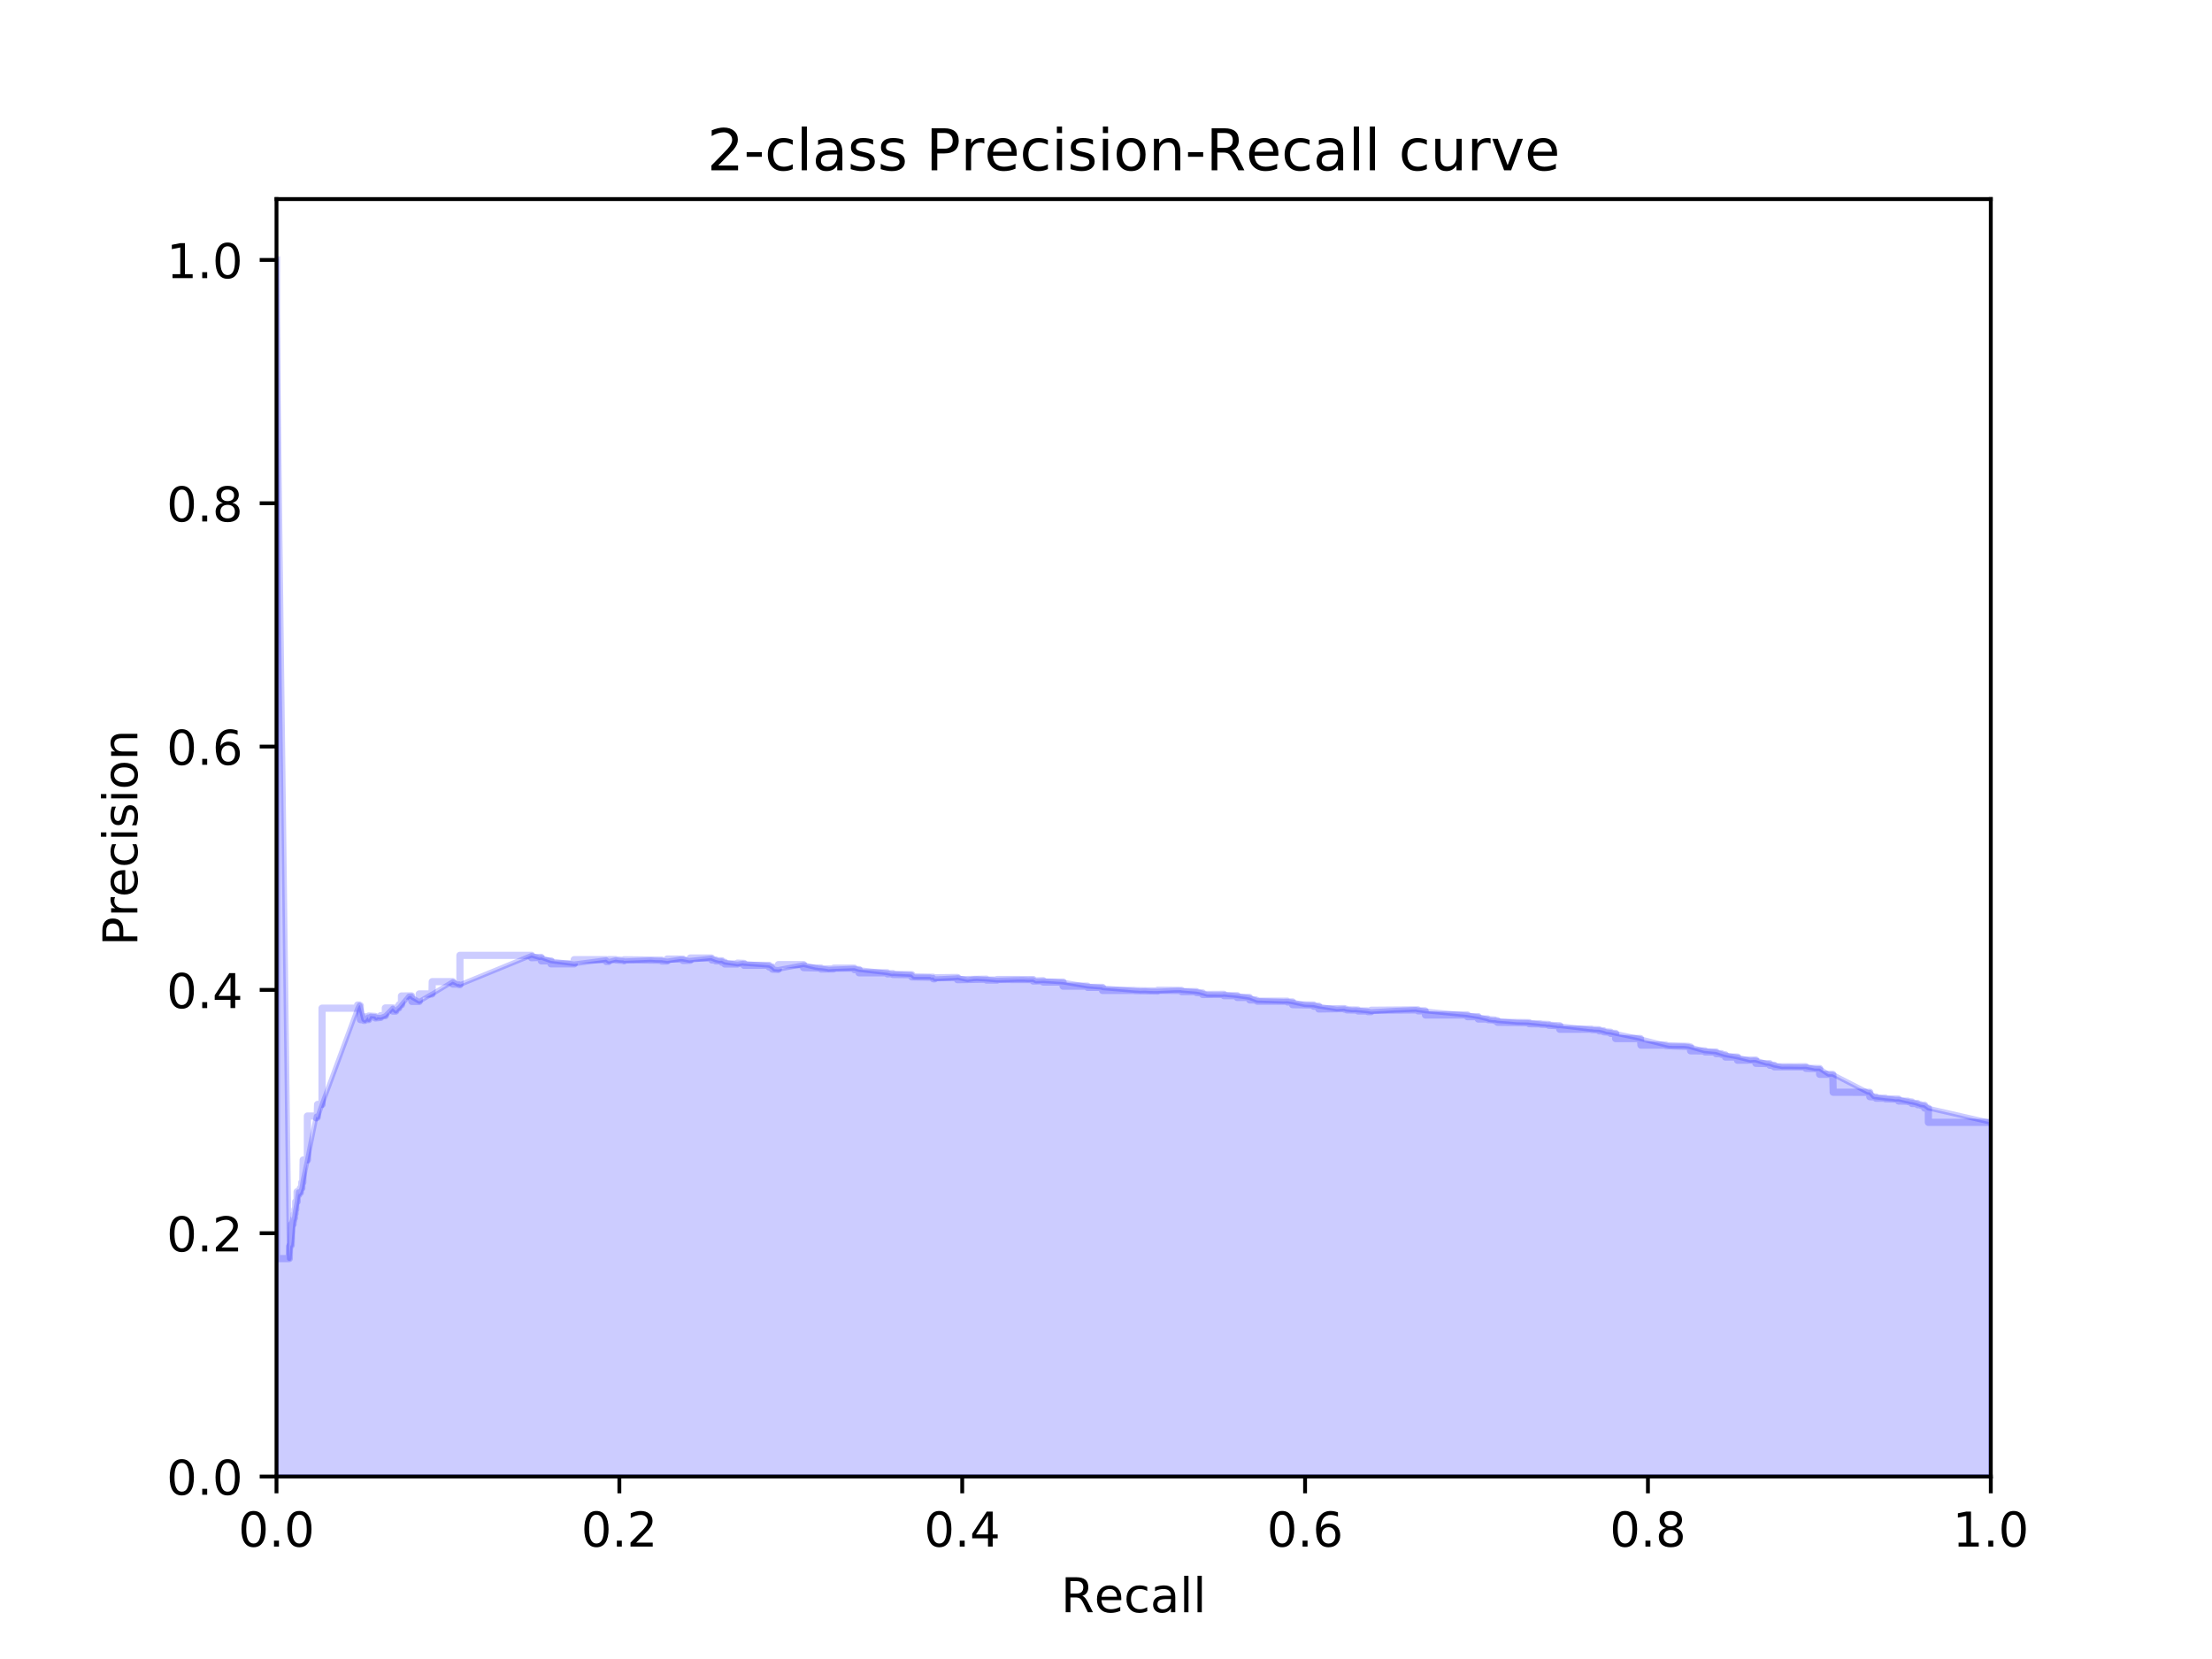 <?xml version="1.0" encoding="utf-8" standalone="no"?>
<!DOCTYPE svg PUBLIC "-//W3C//DTD SVG 1.1//EN"
  "http://www.w3.org/Graphics/SVG/1.1/DTD/svg11.dtd">
<!-- Created with matplotlib (https://matplotlib.org/) -->
<svg height="345.6pt" version="1.1" viewBox="0 0 460.8 345.6" width="460.8pt" xmlns="http://www.w3.org/2000/svg" xmlns:xlink="http://www.w3.org/1999/xlink">
 <defs>
  <style type="text/css">
*{stroke-linecap:butt;stroke-linejoin:round;}
  </style>
 </defs>
 <g id="figure_1">
  <g id="patch_1">
   <path d="M 0 345.6 
L 460.8 345.6 
L 460.8 0 
L 0 0 
z
" style="fill:#ffffff;"/>
  </g>
  <g id="axes_1">
   <g id="patch_2">
    <path d="M 57.6 307.584 
L 414.72 307.584 
L 414.72 41.472 
L 57.6 41.472 
z
" style="fill:#ffffff;"/>
   </g>
   <g id="PolyCollection_1">
    <defs>
     <path d="M 414.72 -38.016 
L 414.72 -111.792 
L 401.715 -114.755 
L 400.94 -115.349 
L 400.113 -115.474 
L 399.466 -115.731 
L 398.303 -116.033 
L 397.967 -116.056 
L 397.734 -116.12 
L 397.475 -116.202 
L 397.191 -116.237 
L 395.511 -116.626 
L 394.838 -116.609 
L 394.373 -116.69 
L 392.77 -116.826 
L 390.805 -117.07 
L 390.572 -117.079 
L 390.34 -117.139 
L 389.512 -118.051 
L 389.073 -118.065 
L 381.886 -121.759 
L 381.808 -121.79 
L 381.549 -121.816 
L 380.955 -121.804 
L 380.903 -121.801 
L 379.067 -122.997 
L 378.007 -123.006 
L 377.93 -123.043 
L 376.198 -123.378 
L 376.017 -123.376 
L 375.138 -123.351 
L 374.672 -123.364 
L 373.923 -123.375 
L 373.897 -123.375 
L 373.405 -123.379 
L 372.785 -123.397 
L 371.415 -123.389 
L 371.285 -123.375 
L 369.605 -123.693 
L 368.674 -124.014 
L 368.364 -124.076 
L 368.08 -124.08 
L 367.95 -124.09 
L 365.779 -124.767 
L 365.261 -124.793 
L 365.21 -124.788 
L 364.615 -124.738 
L 361.952 -125.396 
L 359.444 -125.857 
L 359.418 -125.857 
L 359.057 -125.955 
L 358.617 -126.097 
L 357.505 -126.447 
L 357.505 -126.453 
L 355.204 -126.67 
L 354.997 -126.695 
L 352.179 -127.496 
L 351.766 -127.612 
L 350.861 -127.718 
L 348.353 -127.726 
L 347.655 -127.751 
L 347.629 -127.774 
L 347.06 -127.879 
L 341.838 -129.188 
L 341.734 -129.2 
L 341.734 -129.251 
L 336.564 -130.324 
L 335.529 -130.566 
L 334.676 -130.659 
L 334.082 -130.859 
L 333.125 -131.08 
L 332.039 -131.108 
L 332.013 -131.119 
L 332.013 -131.122 
L 331.548 -131.199 
L 331.419 -131.181 
L 331.315 -131.182 
L 324.929 -131.92 
L 324.516 -131.882 
L 324.205 -131.979 
L 324.024 -131.976 
L 323.818 -132.011 
L 323.74 -132.011 
L 322.654 -132.18 
L 322.241 -132.149 
L 322.008 -132.241 
L 320.948 -132.308 
L 320.741 -132.341 
L 318.543 -132.56 
L 318.259 -132.6 
L 316.036 -132.641 
L 311.951 -132.979 
L 311.434 -133.104 
L 311.123 -133.079 
L 310.219 -133.191 
L 309.96 -133.325 
L 307.943 -133.807 
L 307.918 -133.823 
L 307.84 -133.804 
L 305.694 -134.158 
L 296.955 -135.001 
L 296.878 -135.021 
L 295.404 -135.224 
L 294.965 -135.324 
L 290.595 -135.15 
L 285.631 -134.859 
L 284.933 -134.992 
L 282.917 -135.188 
L 282.658 -135.201 
L 282.658 -135.205 
L 282.632 -135.25 
L 281.65 -135.224 
L 280.564 -135.338 
L 280.357 -135.378 
L 280.073 -135.493 
L 279.349 -135.459 
L 278.444 -135.41 
L 274.721 -135.995 
L 273.661 -136.24 
L 271.8 -136.314 
L 269.266 -136.878 
L 268.18 -137.036 
L 267.379 -137.015 
L 266.836 -137.036 
L 261.898 -137.183 
L 261.613 -137.296 
L 260.346 -137.774 
L 260.269 -137.811 
L 257.735 -138.183 
L 254.969 -138.46 
L 254.658 -138.412 
L 251.504 -138.428 
L 250.548 -138.741 
L 250.289 -138.762 
L 250.289 -138.794 
L 250.263 -138.835 
L 250.237 -138.837 
L 249.229 -139.027 
L 246.153 -139.273 
L 245.972 -139.331 
L 244.653 -139.316 
L 244.627 -139.314 
L 241.189 -139.15 
L 239.715 -139.157 
L 238.5 -139.227 
L 237.466 -139.197 
L 237.052 -139.237 
L 236.354 -139.269 
L 229.684 -139.826 
L 229.658 -139.916 
L 226.555 -140.164 
L 221.462 -141.017 
L 217.325 -141.298 
L 215.8 -141.237 
L 215.231 -141.549 
L 214.197 -141.514 
L 213.241 -141.559 
L 211.87 -141.554 
L 207.708 -141.43 
L 205.51 -141.619 
L 203.468 -141.73 
L 203.028 -141.704 
L 202.977 -141.719 
L 201.529 -141.515 
L 199.46 -141.972 
L 199.254 -141.922 
L 194.729 -141.699 
L 194.419 -142.018 
L 194.057 -141.928 
L 193.876 -142.073 
L 193.824 -142.098 
L 190.386 -142.099 
L 189.946 -142.549 
L 189.817 -142.599 
L 186.016 -142.779 
L 185.887 -142.726 
L 184.853 -142.948 
L 178.958 -143.622 
L 177.976 -143.914 
L 173.684 -143.753 
L 172.546 -143.689 
L 172.417 -143.739 
L 171.047 -143.93 
L 170.504 -143.948 
L 170.168 -144.038 
L 170.013 -144.024 
L 167.402 -144.65 
L 162.153 -143.655 
L 162.127 -143.651 
L 161.326 -143.713 
L 160.912 -144.163 
L 160.214 -144.506 
L 154.992 -144.902 
L 154.785 -144.963 
L 153.621 -144.785 
L 150.984 -145.146 
L 150.39 -145.457 
L 149.847 -145.437 
L 149.097 -145.625 
L 148.296 -145.952 
L 148.218 -146.03 
L 143.797 -145.559 
L 143.668 -145.521 
L 142.272 -145.796 
L 141.729 -145.819 
L 138.988 -145.41 
L 137.851 -145.574 
L 136.558 -145.592 
L 135.601 -145.665 
L 129.991 -145.438 
L 129.888 -145.529 
L 129.577 -145.541 
L 129.189 -145.551 
L 128.595 -145.631 
L 128.285 -145.694 
L 126.811 -145.316 
L 126.294 -145.69 
L 119.624 -144.814 
L 114.789 -145.433 
L 112.772 -146.163 
L 112.721 -146.169 
L 112.436 -146.087 
L 110.73 -146.588 
L 95.812 -140.473 
L 95.657 -140.675 
L 95.373 -140.557 
L 95.347 -140.601 
L 94.313 -141.105 
L 90.047 -138.543 
L 89.995 -138.542 
L 87.332 -136.982 
L 85.807 -137.873 
L 85.729 -138.14 
L 85.16 -138.115 
L 83.635 -136.289 
L 83.144 -135.675 
L 83.066 -135.607 
L 82.989 -135.615 
L 82.446 -134.973 
L 81.825 -135.621 
L 80.274 -134.028 
L 79.317 -133.654 
L 78.619 -133.718 
L 78.387 -133.546 
L 78.18 -133.854 
L 77.171 -133.943 
L 76.809 -133.216 
L 76.628 -133.772 
L 76.008 -133.039 
L 75.775 -133.191 
L 75.077 -135.916 
L 75.051 -136.052 
L 75.051 -136.108 
L 74.845 -136.241 
L 74.508 -135.573 
L 67.088 -115.526 
L 66.158 -112.85 
L 66.08 -112.839 
L 66.003 -112.828 
L 65.977 -112.734 
L 65.873 -113.109 
L 64.038 -103.958 
L 63.159 -99.796 
L 63.133 -99.648 
L 63.081 -99.281 
L 62.874 -98.065 
L 62.564 -97.142 
L 62.202 -96.68 
L 62.15 -97.332 
L 61.892 -95.256 
L 61.607 -93.658 
L 61.452 -92.744 
L 61.323 -91.844 
L 61.194 -91.311 
L 61.194 -91.473 
L 61.194 -91.717 
L 61.142 -91.188 
L 61.064 -90.587 
L 60.754 -87.017 
L 60.651 -86.174 
L 60.599 -86.211 
L 60.573 -86.191 
L 60.47 -85.941 
L 60.315 -84.056 
L 60.289 -83.776 
L 60.263 -83.415 
L 57.6 -291.456 
L 57.6 -38.016 
L 57.6 -38.016 
L 60.263 -38.016 
L 60.289 -38.016 
L 60.315 -38.016 
L 60.47 -38.016 
L 60.573 -38.016 
L 60.599 -38.016 
L 60.651 -38.016 
L 60.754 -38.016 
L 61.064 -38.016 
L 61.142 -38.016 
L 61.194 -38.016 
L 61.194 -38.016 
L 61.194 -38.016 
L 61.323 -38.016 
L 61.452 -38.016 
L 61.607 -38.016 
L 61.892 -38.016 
L 62.15 -38.016 
L 62.202 -38.016 
L 62.564 -38.016 
L 62.874 -38.016 
L 63.081 -38.016 
L 63.133 -38.016 
L 63.159 -38.016 
L 64.038 -38.016 
L 65.873 -38.016 
L 65.977 -38.016 
L 66.003 -38.016 
L 66.08 -38.016 
L 66.158 -38.016 
L 67.088 -38.016 
L 74.508 -38.016 
L 74.845 -38.016 
L 75.051 -38.016 
L 75.051 -38.016 
L 75.077 -38.016 
L 75.775 -38.016 
L 76.008 -38.016 
L 76.628 -38.016 
L 76.809 -38.016 
L 77.171 -38.016 
L 78.18 -38.016 
L 78.387 -38.016 
L 78.619 -38.016 
L 79.317 -38.016 
L 80.274 -38.016 
L 81.825 -38.016 
L 82.446 -38.016 
L 82.989 -38.016 
L 83.066 -38.016 
L 83.144 -38.016 
L 83.635 -38.016 
L 85.16 -38.016 
L 85.729 -38.016 
L 85.807 -38.016 
L 87.332 -38.016 
L 89.995 -38.016 
L 90.047 -38.016 
L 94.313 -38.016 
L 95.347 -38.016 
L 95.373 -38.016 
L 95.657 -38.016 
L 95.812 -38.016 
L 110.73 -38.016 
L 112.436 -38.016 
L 112.721 -38.016 
L 112.772 -38.016 
L 114.789 -38.016 
L 119.624 -38.016 
L 126.294 -38.016 
L 126.811 -38.016 
L 128.285 -38.016 
L 128.595 -38.016 
L 129.189 -38.016 
L 129.577 -38.016 
L 129.888 -38.016 
L 129.991 -38.016 
L 135.601 -38.016 
L 136.558 -38.016 
L 137.851 -38.016 
L 138.988 -38.016 
L 141.729 -38.016 
L 142.272 -38.016 
L 143.668 -38.016 
L 143.797 -38.016 
L 148.218 -38.016 
L 148.296 -38.016 
L 149.097 -38.016 
L 149.847 -38.016 
L 150.39 -38.016 
L 150.984 -38.016 
L 153.621 -38.016 
L 154.785 -38.016 
L 154.992 -38.016 
L 160.214 -38.016 
L 160.912 -38.016 
L 161.326 -38.016 
L 162.127 -38.016 
L 162.153 -38.016 
L 167.402 -38.016 
L 170.013 -38.016 
L 170.168 -38.016 
L 170.504 -38.016 
L 171.047 -38.016 
L 172.417 -38.016 
L 172.546 -38.016 
L 173.684 -38.016 
L 177.976 -38.016 
L 178.958 -38.016 
L 184.853 -38.016 
L 185.887 -38.016 
L 186.016 -38.016 
L 189.817 -38.016 
L 189.946 -38.016 
L 190.386 -38.016 
L 193.824 -38.016 
L 193.876 -38.016 
L 194.057 -38.016 
L 194.419 -38.016 
L 194.729 -38.016 
L 199.254 -38.016 
L 199.46 -38.016 
L 201.529 -38.016 
L 202.977 -38.016 
L 203.028 -38.016 
L 203.468 -38.016 
L 205.51 -38.016 
L 207.708 -38.016 
L 211.87 -38.016 
L 213.241 -38.016 
L 214.197 -38.016 
L 215.231 -38.016 
L 215.8 -38.016 
L 217.325 -38.016 
L 221.462 -38.016 
L 226.555 -38.016 
L 229.658 -38.016 
L 229.684 -38.016 
L 236.354 -38.016 
L 237.052 -38.016 
L 237.466 -38.016 
L 238.5 -38.016 
L 239.715 -38.016 
L 241.189 -38.016 
L 244.627 -38.016 
L 244.653 -38.016 
L 245.972 -38.016 
L 246.153 -38.016 
L 249.229 -38.016 
L 250.237 -38.016 
L 250.263 -38.016 
L 250.289 -38.016 
L 250.289 -38.016 
L 250.548 -38.016 
L 251.504 -38.016 
L 254.658 -38.016 
L 254.969 -38.016 
L 257.735 -38.016 
L 260.269 -38.016 
L 260.346 -38.016 
L 261.613 -38.016 
L 261.898 -38.016 
L 266.836 -38.016 
L 267.379 -38.016 
L 268.18 -38.016 
L 269.266 -38.016 
L 271.8 -38.016 
L 273.661 -38.016 
L 274.721 -38.016 
L 278.444 -38.016 
L 279.349 -38.016 
L 280.073 -38.016 
L 280.357 -38.016 
L 280.564 -38.016 
L 281.65 -38.016 
L 282.632 -38.016 
L 282.658 -38.016 
L 282.658 -38.016 
L 282.917 -38.016 
L 284.933 -38.016 
L 285.631 -38.016 
L 290.595 -38.016 
L 294.965 -38.016 
L 295.404 -38.016 
L 296.878 -38.016 
L 296.955 -38.016 
L 305.694 -38.016 
L 307.84 -38.016 
L 307.918 -38.016 
L 307.943 -38.016 
L 309.96 -38.016 
L 310.219 -38.016 
L 311.123 -38.016 
L 311.434 -38.016 
L 311.951 -38.016 
L 316.036 -38.016 
L 318.259 -38.016 
L 318.543 -38.016 
L 320.741 -38.016 
L 320.948 -38.016 
L 322.008 -38.016 
L 322.241 -38.016 
L 322.654 -38.016 
L 323.74 -38.016 
L 323.818 -38.016 
L 324.024 -38.016 
L 324.205 -38.016 
L 324.516 -38.016 
L 324.929 -38.016 
L 331.315 -38.016 
L 331.419 -38.016 
L 331.548 -38.016 
L 332.013 -38.016 
L 332.013 -38.016 
L 332.039 -38.016 
L 333.125 -38.016 
L 334.082 -38.016 
L 334.676 -38.016 
L 335.529 -38.016 
L 336.564 -38.016 
L 341.734 -38.016 
L 341.734 -38.016 
L 341.838 -38.016 
L 347.06 -38.016 
L 347.629 -38.016 
L 347.655 -38.016 
L 348.353 -38.016 
L 350.861 -38.016 
L 351.766 -38.016 
L 352.179 -38.016 
L 354.997 -38.016 
L 355.204 -38.016 
L 357.505 -38.016 
L 357.505 -38.016 
L 358.617 -38.016 
L 359.057 -38.016 
L 359.418 -38.016 
L 359.444 -38.016 
L 361.952 -38.016 
L 364.615 -38.016 
L 365.21 -38.016 
L 365.261 -38.016 
L 365.779 -38.016 
L 367.95 -38.016 
L 368.08 -38.016 
L 368.364 -38.016 
L 368.674 -38.016 
L 369.605 -38.016 
L 371.285 -38.016 
L 371.415 -38.016 
L 372.785 -38.016 
L 373.405 -38.016 
L 373.897 -38.016 
L 373.923 -38.016 
L 374.672 -38.016 
L 375.138 -38.016 
L 376.017 -38.016 
L 376.198 -38.016 
L 377.93 -38.016 
L 378.007 -38.016 
L 379.067 -38.016 
L 380.903 -38.016 
L 380.955 -38.016 
L 381.549 -38.016 
L 381.808 -38.016 
L 381.886 -38.016 
L 389.073 -38.016 
L 389.512 -38.016 
L 390.34 -38.016 
L 390.572 -38.016 
L 390.805 -38.016 
L 392.77 -38.016 
L 394.373 -38.016 
L 394.838 -38.016 
L 395.511 -38.016 
L 397.191 -38.016 
L 397.475 -38.016 
L 397.734 -38.016 
L 397.967 -38.016 
L 398.303 -38.016 
L 399.466 -38.016 
L 400.113 -38.016 
L 400.94 -38.016 
L 401.715 -38.016 
L 414.72 -38.016 
z
" id="m2ac643a95e" style="stroke:#0000ff;stroke-opacity:0.2;"/>
    </defs>
    <g clip-path="url(#p0422590a8c)">
     <use style="fill:#0000ff;fill-opacity:0.2;stroke:#0000ff;stroke-opacity:0.2;" x="0" xlink:href="#m2ac643a95e" y="345.6"/>
    </g>
   </g>
   <g id="matplotlib.axis_1">
    <g id="xtick_1">
     <g id="line2d_1">
      <defs>
       <path d="M 0 0 
L 0 3.5 
" id="m9965b9012e" style="stroke:#000000;stroke-width:0.8;"/>
      </defs>
      <g>
       <use style="stroke:#000000;stroke-width:0.8;" x="57.6" xlink:href="#m9965b9012e" y="307.584"/>
      </g>
     </g>
     <g id="text_1">
      <!-- 0.0 -->
      <defs>
       <path d="M 31.781 66.406 
Q 24.172 66.406 20.328 58.906 
Q 16.5 51.422 16.5 36.375 
Q 16.5 21.391 20.328 13.891 
Q 24.172 6.391 31.781 6.391 
Q 39.453 6.391 43.281 13.891 
Q 47.125 21.391 47.125 36.375 
Q 47.125 51.422 43.281 58.906 
Q 39.453 66.406 31.781 66.406 
z
M 31.781 74.219 
Q 44.047 74.219 50.516 64.516 
Q 56.984 54.828 56.984 36.375 
Q 56.984 17.969 50.516 8.266 
Q 44.047 -1.422 31.781 -1.422 
Q 19.531 -1.422 13.062 8.266 
Q 6.594 17.969 6.594 36.375 
Q 6.594 54.828 13.062 64.516 
Q 19.531 74.219 31.781 74.219 
z
" id="DejaVuSans-48"/>
       <path d="M 10.688 12.406 
L 21 12.406 
L 21 0 
L 10.688 0 
z
" id="DejaVuSans-46"/>
      </defs>
      <g transform="translate(49.648 322.182)scale(0.1 -0.1)">
       <use xlink:href="#DejaVuSans-48"/>
       <use x="63.623" xlink:href="#DejaVuSans-46"/>
       <use x="95.41" xlink:href="#DejaVuSans-48"/>
      </g>
     </g>
    </g>
    <g id="xtick_2">
     <g id="line2d_2">
      <g>
       <use style="stroke:#000000;stroke-width:0.8;" x="129.024" xlink:href="#m9965b9012e" y="307.584"/>
      </g>
     </g>
     <g id="text_2">
      <!-- 0.2 -->
      <defs>
       <path d="M 19.188 8.297 
L 53.609 8.297 
L 53.609 0 
L 7.328 0 
L 7.328 8.297 
Q 12.938 14.109 22.625 23.891 
Q 32.328 33.688 34.812 36.531 
Q 39.547 41.844 41.422 45.531 
Q 43.312 49.219 43.312 52.781 
Q 43.312 58.594 39.234 62.25 
Q 35.156 65.922 28.609 65.922 
Q 23.969 65.922 18.812 64.312 
Q 13.672 62.703 7.812 59.422 
L 7.812 69.391 
Q 13.766 71.781 18.938 73 
Q 24.125 74.219 28.422 74.219 
Q 39.75 74.219 46.484 68.547 
Q 53.219 62.891 53.219 53.422 
Q 53.219 48.922 51.531 44.891 
Q 49.859 40.875 45.406 35.406 
Q 44.188 33.984 37.641 27.219 
Q 31.109 20.453 19.188 8.297 
z
" id="DejaVuSans-50"/>
      </defs>
      <g transform="translate(121.072 322.182)scale(0.1 -0.1)">
       <use xlink:href="#DejaVuSans-48"/>
       <use x="63.623" xlink:href="#DejaVuSans-46"/>
       <use x="95.41" xlink:href="#DejaVuSans-50"/>
      </g>
     </g>
    </g>
    <g id="xtick_3">
     <g id="line2d_3">
      <g>
       <use style="stroke:#000000;stroke-width:0.8;" x="200.448" xlink:href="#m9965b9012e" y="307.584"/>
      </g>
     </g>
     <g id="text_3">
      <!-- 0.4 -->
      <defs>
       <path d="M 37.797 64.312 
L 12.891 25.391 
L 37.797 25.391 
z
M 35.203 72.906 
L 47.609 72.906 
L 47.609 25.391 
L 58.016 25.391 
L 58.016 17.188 
L 47.609 17.188 
L 47.609 0 
L 37.797 0 
L 37.797 17.188 
L 4.891 17.188 
L 4.891 26.703 
z
" id="DejaVuSans-52"/>
      </defs>
      <g transform="translate(192.496 322.182)scale(0.1 -0.1)">
       <use xlink:href="#DejaVuSans-48"/>
       <use x="63.623" xlink:href="#DejaVuSans-46"/>
       <use x="95.41" xlink:href="#DejaVuSans-52"/>
      </g>
     </g>
    </g>
    <g id="xtick_4">
     <g id="line2d_4">
      <g>
       <use style="stroke:#000000;stroke-width:0.8;" x="271.872" xlink:href="#m9965b9012e" y="307.584"/>
      </g>
     </g>
     <g id="text_4">
      <!-- 0.6 -->
      <defs>
       <path d="M 33.016 40.375 
Q 26.375 40.375 22.484 35.828 
Q 18.609 31.297 18.609 23.391 
Q 18.609 15.531 22.484 10.953 
Q 26.375 6.391 33.016 6.391 
Q 39.656 6.391 43.531 10.953 
Q 47.406 15.531 47.406 23.391 
Q 47.406 31.297 43.531 35.828 
Q 39.656 40.375 33.016 40.375 
z
M 52.594 71.297 
L 52.594 62.312 
Q 48.875 64.062 45.094 64.984 
Q 41.312 65.922 37.594 65.922 
Q 27.828 65.922 22.672 59.328 
Q 17.531 52.734 16.797 39.406 
Q 19.672 43.656 24.016 45.922 
Q 28.375 48.188 33.594 48.188 
Q 44.578 48.188 50.953 41.516 
Q 57.328 34.859 57.328 23.391 
Q 57.328 12.156 50.688 5.359 
Q 44.047 -1.422 33.016 -1.422 
Q 20.359 -1.422 13.672 8.266 
Q 6.984 17.969 6.984 36.375 
Q 6.984 53.656 15.188 63.938 
Q 23.391 74.219 37.203 74.219 
Q 40.922 74.219 44.703 73.484 
Q 48.484 72.75 52.594 71.297 
z
" id="DejaVuSans-54"/>
      </defs>
      <g transform="translate(263.92 322.182)scale(0.1 -0.1)">
       <use xlink:href="#DejaVuSans-48"/>
       <use x="63.623" xlink:href="#DejaVuSans-46"/>
       <use x="95.41" xlink:href="#DejaVuSans-54"/>
      </g>
     </g>
    </g>
    <g id="xtick_5">
     <g id="line2d_5">
      <g>
       <use style="stroke:#000000;stroke-width:0.8;" x="343.296" xlink:href="#m9965b9012e" y="307.584"/>
      </g>
     </g>
     <g id="text_5">
      <!-- 0.8 -->
      <defs>
       <path d="M 31.781 34.625 
Q 24.75 34.625 20.719 30.859 
Q 16.703 27.094 16.703 20.516 
Q 16.703 13.922 20.719 10.156 
Q 24.75 6.391 31.781 6.391 
Q 38.812 6.391 42.859 10.172 
Q 46.922 13.969 46.922 20.516 
Q 46.922 27.094 42.891 30.859 
Q 38.875 34.625 31.781 34.625 
z
M 21.922 38.812 
Q 15.578 40.375 12.031 44.719 
Q 8.5 49.078 8.5 55.328 
Q 8.5 64.062 14.719 69.141 
Q 20.953 74.219 31.781 74.219 
Q 42.672 74.219 48.875 69.141 
Q 55.078 64.062 55.078 55.328 
Q 55.078 49.078 51.531 44.719 
Q 48 40.375 41.703 38.812 
Q 48.828 37.156 52.797 32.312 
Q 56.781 27.484 56.781 20.516 
Q 56.781 9.906 50.312 4.234 
Q 43.844 -1.422 31.781 -1.422 
Q 19.734 -1.422 13.25 4.234 
Q 6.781 9.906 6.781 20.516 
Q 6.781 27.484 10.781 32.312 
Q 14.797 37.156 21.922 38.812 
z
M 18.312 54.391 
Q 18.312 48.734 21.844 45.562 
Q 25.391 42.391 31.781 42.391 
Q 38.141 42.391 41.719 45.562 
Q 45.312 48.734 45.312 54.391 
Q 45.312 60.062 41.719 63.234 
Q 38.141 66.406 31.781 66.406 
Q 25.391 66.406 21.844 63.234 
Q 18.312 60.062 18.312 54.391 
z
" id="DejaVuSans-56"/>
      </defs>
      <g transform="translate(335.344 322.182)scale(0.1 -0.1)">
       <use xlink:href="#DejaVuSans-48"/>
       <use x="63.623" xlink:href="#DejaVuSans-46"/>
       <use x="95.41" xlink:href="#DejaVuSans-56"/>
      </g>
     </g>
    </g>
    <g id="xtick_6">
     <g id="line2d_6">
      <g>
       <use style="stroke:#000000;stroke-width:0.8;" x="414.72" xlink:href="#m9965b9012e" y="307.584"/>
      </g>
     </g>
     <g id="text_6">
      <!-- 1.0 -->
      <defs>
       <path d="M 12.406 8.297 
L 28.516 8.297 
L 28.516 63.922 
L 10.984 60.406 
L 10.984 69.391 
L 28.422 72.906 
L 38.281 72.906 
L 38.281 8.297 
L 54.391 8.297 
L 54.391 0 
L 12.406 0 
z
" id="DejaVuSans-49"/>
      </defs>
      <g transform="translate(406.768 322.182)scale(0.1 -0.1)">
       <use xlink:href="#DejaVuSans-49"/>
       <use x="63.623" xlink:href="#DejaVuSans-46"/>
       <use x="95.41" xlink:href="#DejaVuSans-48"/>
      </g>
     </g>
    </g>
    <g id="text_7">
     <!-- Recall -->
     <defs>
      <path d="M 44.391 34.188 
Q 47.562 33.109 50.562 29.594 
Q 53.562 26.078 56.594 19.922 
L 66.609 0 
L 56 0 
L 46.688 18.703 
Q 43.062 26.031 39.672 28.422 
Q 36.281 30.812 30.422 30.812 
L 19.672 30.812 
L 19.672 0 
L 9.812 0 
L 9.812 72.906 
L 32.078 72.906 
Q 44.578 72.906 50.734 67.672 
Q 56.891 62.453 56.891 51.906 
Q 56.891 45.016 53.688 40.469 
Q 50.484 35.938 44.391 34.188 
z
M 19.672 64.797 
L 19.672 38.922 
L 32.078 38.922 
Q 39.203 38.922 42.844 42.219 
Q 46.484 45.516 46.484 51.906 
Q 46.484 58.297 42.844 61.547 
Q 39.203 64.797 32.078 64.797 
z
" id="DejaVuSans-82"/>
      <path d="M 56.203 29.594 
L 56.203 25.203 
L 14.891 25.203 
Q 15.484 15.922 20.484 11.062 
Q 25.484 6.203 34.422 6.203 
Q 39.594 6.203 44.453 7.469 
Q 49.312 8.734 54.109 11.281 
L 54.109 2.781 
Q 49.266 0.734 44.188 -0.344 
Q 39.109 -1.422 33.891 -1.422 
Q 20.797 -1.422 13.156 6.188 
Q 5.516 13.812 5.516 26.812 
Q 5.516 40.234 12.766 48.109 
Q 20.016 56 32.328 56 
Q 43.359 56 49.781 48.891 
Q 56.203 41.797 56.203 29.594 
z
M 47.219 32.234 
Q 47.125 39.594 43.094 43.984 
Q 39.062 48.391 32.422 48.391 
Q 24.906 48.391 20.391 44.141 
Q 15.875 39.891 15.188 32.172 
z
" id="DejaVuSans-101"/>
      <path d="M 48.781 52.594 
L 48.781 44.188 
Q 44.969 46.297 41.141 47.344 
Q 37.312 48.391 33.406 48.391 
Q 24.656 48.391 19.812 42.844 
Q 14.984 37.312 14.984 27.297 
Q 14.984 17.281 19.812 11.734 
Q 24.656 6.203 33.406 6.203 
Q 37.312 6.203 41.141 7.25 
Q 44.969 8.297 48.781 10.406 
L 48.781 2.094 
Q 45.016 0.344 40.984 -0.531 
Q 36.969 -1.422 32.422 -1.422 
Q 20.062 -1.422 12.781 6.344 
Q 5.516 14.109 5.516 27.297 
Q 5.516 40.672 12.859 48.328 
Q 20.219 56 33.016 56 
Q 37.156 56 41.109 55.141 
Q 45.062 54.297 48.781 52.594 
z
" id="DejaVuSans-99"/>
      <path d="M 34.281 27.484 
Q 23.391 27.484 19.188 25 
Q 14.984 22.516 14.984 16.5 
Q 14.984 11.719 18.141 8.906 
Q 21.297 6.109 26.703 6.109 
Q 34.188 6.109 38.703 11.406 
Q 43.219 16.703 43.219 25.484 
L 43.219 27.484 
z
M 52.203 31.203 
L 52.203 0 
L 43.219 0 
L 43.219 8.297 
Q 40.141 3.328 35.547 0.953 
Q 30.953 -1.422 24.312 -1.422 
Q 15.922 -1.422 10.953 3.297 
Q 6 8.016 6 15.922 
Q 6 25.141 12.172 29.828 
Q 18.359 34.516 30.609 34.516 
L 43.219 34.516 
L 43.219 35.406 
Q 43.219 41.609 39.141 45 
Q 35.062 48.391 27.688 48.391 
Q 23 48.391 18.547 47.266 
Q 14.109 46.141 10.016 43.891 
L 10.016 52.203 
Q 14.938 54.109 19.578 55.047 
Q 24.219 56 28.609 56 
Q 40.484 56 46.344 49.844 
Q 52.203 43.703 52.203 31.203 
z
" id="DejaVuSans-97"/>
      <path d="M 9.422 75.984 
L 18.406 75.984 
L 18.406 0 
L 9.422 0 
z
" id="DejaVuSans-108"/>
     </defs>
     <g transform="translate(221.021 335.861)scale(0.1 -0.1)">
      <use xlink:href="#DejaVuSans-82"/>
      <use x="69.42" xlink:href="#DejaVuSans-101"/>
      <use x="130.943" xlink:href="#DejaVuSans-99"/>
      <use x="185.924" xlink:href="#DejaVuSans-97"/>
      <use x="247.203" xlink:href="#DejaVuSans-108"/>
      <use x="274.986" xlink:href="#DejaVuSans-108"/>
     </g>
    </g>
   </g>
   <g id="matplotlib.axis_2">
    <g id="ytick_1">
     <g id="line2d_7">
      <defs>
       <path d="M 0 0 
L -3.5 0 
" id="mf46b52a8f1" style="stroke:#000000;stroke-width:0.8;"/>
      </defs>
      <g>
       <use style="stroke:#000000;stroke-width:0.8;" x="57.6" xlink:href="#mf46b52a8f1" y="307.584"/>
      </g>
     </g>
     <g id="text_8">
      <!-- 0.0 -->
      <g transform="translate(34.697 311.383)scale(0.1 -0.1)">
       <use xlink:href="#DejaVuSans-48"/>
       <use x="63.623" xlink:href="#DejaVuSans-46"/>
       <use x="95.41" xlink:href="#DejaVuSans-48"/>
      </g>
     </g>
    </g>
    <g id="ytick_2">
     <g id="line2d_8">
      <g>
       <use style="stroke:#000000;stroke-width:0.8;" x="57.6" xlink:href="#mf46b52a8f1" y="256.896"/>
      </g>
     </g>
     <g id="text_9">
      <!-- 0.2 -->
      <g transform="translate(34.697 260.695)scale(0.1 -0.1)">
       <use xlink:href="#DejaVuSans-48"/>
       <use x="63.623" xlink:href="#DejaVuSans-46"/>
       <use x="95.41" xlink:href="#DejaVuSans-50"/>
      </g>
     </g>
    </g>
    <g id="ytick_3">
     <g id="line2d_9">
      <g>
       <use style="stroke:#000000;stroke-width:0.8;" x="57.6" xlink:href="#mf46b52a8f1" y="206.208"/>
      </g>
     </g>
     <g id="text_10">
      <!-- 0.4 -->
      <g transform="translate(34.697 210.007)scale(0.1 -0.1)">
       <use xlink:href="#DejaVuSans-48"/>
       <use x="63.623" xlink:href="#DejaVuSans-46"/>
       <use x="95.41" xlink:href="#DejaVuSans-52"/>
      </g>
     </g>
    </g>
    <g id="ytick_4">
     <g id="line2d_10">
      <g>
       <use style="stroke:#000000;stroke-width:0.8;" x="57.6" xlink:href="#mf46b52a8f1" y="155.52"/>
      </g>
     </g>
     <g id="text_11">
      <!-- 0.6 -->
      <g transform="translate(34.697 159.319)scale(0.1 -0.1)">
       <use xlink:href="#DejaVuSans-48"/>
       <use x="63.623" xlink:href="#DejaVuSans-46"/>
       <use x="95.41" xlink:href="#DejaVuSans-54"/>
      </g>
     </g>
    </g>
    <g id="ytick_5">
     <g id="line2d_11">
      <g>
       <use style="stroke:#000000;stroke-width:0.8;" x="57.6" xlink:href="#mf46b52a8f1" y="104.832"/>
      </g>
     </g>
     <g id="text_12">
      <!-- 0.8 -->
      <g transform="translate(34.697 108.631)scale(0.1 -0.1)">
       <use xlink:href="#DejaVuSans-48"/>
       <use x="63.623" xlink:href="#DejaVuSans-46"/>
       <use x="95.41" xlink:href="#DejaVuSans-56"/>
      </g>
     </g>
    </g>
    <g id="ytick_6">
     <g id="line2d_12">
      <g>
       <use style="stroke:#000000;stroke-width:0.8;" x="57.6" xlink:href="#mf46b52a8f1" y="54.144"/>
      </g>
     </g>
     <g id="text_13">
      <!-- 1.0 -->
      <g transform="translate(34.697 57.943)scale(0.1 -0.1)">
       <use xlink:href="#DejaVuSans-49"/>
       <use x="63.623" xlink:href="#DejaVuSans-46"/>
       <use x="95.41" xlink:href="#DejaVuSans-48"/>
      </g>
     </g>
    </g>
    <g id="text_14">
     <!-- Precision -->
     <defs>
      <path d="M 19.672 64.797 
L 19.672 37.406 
L 32.078 37.406 
Q 38.969 37.406 42.719 40.969 
Q 46.484 44.531 46.484 51.125 
Q 46.484 57.672 42.719 61.234 
Q 38.969 64.797 32.078 64.797 
z
M 9.812 72.906 
L 32.078 72.906 
Q 44.344 72.906 50.609 67.359 
Q 56.891 61.812 56.891 51.125 
Q 56.891 40.328 50.609 34.812 
Q 44.344 29.297 32.078 29.297 
L 19.672 29.297 
L 19.672 0 
L 9.812 0 
z
" id="DejaVuSans-80"/>
      <path d="M 41.109 46.297 
Q 39.594 47.172 37.812 47.578 
Q 36.031 48 33.891 48 
Q 26.266 48 22.188 43.047 
Q 18.109 38.094 18.109 28.812 
L 18.109 0 
L 9.078 0 
L 9.078 54.688 
L 18.109 54.688 
L 18.109 46.188 
Q 20.953 51.172 25.484 53.578 
Q 30.031 56 36.531 56 
Q 37.453 56 38.578 55.875 
Q 39.703 55.766 41.062 55.516 
z
" id="DejaVuSans-114"/>
      <path d="M 9.422 54.688 
L 18.406 54.688 
L 18.406 0 
L 9.422 0 
z
M 9.422 75.984 
L 18.406 75.984 
L 18.406 64.594 
L 9.422 64.594 
z
" id="DejaVuSans-105"/>
      <path d="M 44.281 53.078 
L 44.281 44.578 
Q 40.484 46.531 36.375 47.5 
Q 32.281 48.484 27.875 48.484 
Q 21.188 48.484 17.844 46.438 
Q 14.5 44.391 14.5 40.281 
Q 14.5 37.156 16.891 35.375 
Q 19.281 33.594 26.516 31.984 
L 29.594 31.297 
Q 39.156 29.25 43.188 25.516 
Q 47.219 21.781 47.219 15.094 
Q 47.219 7.469 41.188 3.016 
Q 35.156 -1.422 24.609 -1.422 
Q 20.219 -1.422 15.453 -0.562 
Q 10.688 0.297 5.422 2 
L 5.422 11.281 
Q 10.406 8.688 15.234 7.391 
Q 20.062 6.109 24.812 6.109 
Q 31.156 6.109 34.562 8.281 
Q 37.984 10.453 37.984 14.406 
Q 37.984 18.062 35.516 20.016 
Q 33.062 21.969 24.703 23.781 
L 21.578 24.516 
Q 13.234 26.266 9.516 29.906 
Q 5.812 33.547 5.812 39.891 
Q 5.812 47.609 11.281 51.797 
Q 16.75 56 26.812 56 
Q 31.781 56 36.172 55.266 
Q 40.578 54.547 44.281 53.078 
z
" id="DejaVuSans-115"/>
      <path d="M 30.609 48.391 
Q 23.391 48.391 19.188 42.75 
Q 14.984 37.109 14.984 27.297 
Q 14.984 17.484 19.156 11.844 
Q 23.344 6.203 30.609 6.203 
Q 37.797 6.203 41.984 11.859 
Q 46.188 17.531 46.188 27.297 
Q 46.188 37.016 41.984 42.703 
Q 37.797 48.391 30.609 48.391 
z
M 30.609 56 
Q 42.328 56 49.016 48.375 
Q 55.719 40.766 55.719 27.297 
Q 55.719 13.875 49.016 6.219 
Q 42.328 -1.422 30.609 -1.422 
Q 18.844 -1.422 12.172 6.219 
Q 5.516 13.875 5.516 27.297 
Q 5.516 40.766 12.172 48.375 
Q 18.844 56 30.609 56 
z
" id="DejaVuSans-111"/>
      <path d="M 54.891 33.016 
L 54.891 0 
L 45.906 0 
L 45.906 32.719 
Q 45.906 40.484 42.875 44.328 
Q 39.844 48.188 33.797 48.188 
Q 26.516 48.188 22.312 43.547 
Q 18.109 38.922 18.109 30.906 
L 18.109 0 
L 9.078 0 
L 9.078 54.688 
L 18.109 54.688 
L 18.109 46.188 
Q 21.344 51.125 25.703 53.562 
Q 30.078 56 35.797 56 
Q 45.219 56 50.047 50.172 
Q 54.891 44.344 54.891 33.016 
z
" id="DejaVuSans-110"/>
     </defs>
     <g transform="translate(28.617 197.033)rotate(-90)scale(0.1 -0.1)">
      <use xlink:href="#DejaVuSans-80"/>
      <use x="60.287" xlink:href="#DejaVuSans-114"/>
      <use x="101.369" xlink:href="#DejaVuSans-101"/>
      <use x="162.893" xlink:href="#DejaVuSans-99"/>
      <use x="217.873" xlink:href="#DejaVuSans-105"/>
      <use x="245.656" xlink:href="#DejaVuSans-115"/>
      <use x="297.756" xlink:href="#DejaVuSans-105"/>
      <use x="325.539" xlink:href="#DejaVuSans-111"/>
      <use x="386.721" xlink:href="#DejaVuSans-110"/>
     </g>
    </g>
   </g>
   <g id="line2d_13">
    <path clip-path="url(#p0422590a8c)" d="M 414.72 233.808 
L 401.715 233.808 
L 401.715 230.845 
L 400.94 230.845 
L 400.94 230.251 
L 400.113 230.251 
L 400.113 230.126 
L 399.466 230.126 
L 399.466 229.869 
L 398.303 229.869 
L 398.303 229.567 
L 397.475 229.48 
L 397.475 229.398 
L 395.511 229.363 
L 395.511 228.974 
L 392.77 228.91 
L 392.77 228.774 
L 390.805 228.774 
L 390.805 228.53 
L 389.512 228.461 
L 389.512 227.549 
L 381.886 227.535 
L 381.808 223.81 
L 379.067 223.799 
L 379.067 222.603 
L 376.198 222.557 
L 376.198 222.222 
L 369.605 222.225 
L 369.605 221.907 
L 368.674 221.907 
L 368.674 221.586 
L 365.779 221.51 
L 365.779 220.833 
L 361.952 220.862 
L 361.952 220.204 
L 359.444 220.204 
L 359.418 219.743 
L 358.617 219.645 
L 358.617 219.503 
L 357.505 219.503 
L 357.505 219.147 
L 355.204 219.147 
L 355.204 218.93 
L 352.179 218.905 
L 352.179 218.104 
L 351.766 218.104 
L 351.766 217.988 
L 348.353 217.882 
L 348.353 217.874 
L 347.06 217.826 
L 347.06 217.721 
L 341.838 217.721 
L 341.734 216.349 
L 336.564 216.349 
L 336.564 215.276 
L 335.529 215.276 
L 335.529 215.034 
L 334.082 214.941 
L 334.082 214.741 
L 333.125 214.741 
L 333.125 214.52 
L 331.548 214.478 
L 331.548 214.401 
L 324.929 214.418 
L 324.929 213.68 
L 322.654 213.589 
L 322.654 213.42 
L 320.948 213.359 
L 320.948 213.292 
L 318.543 213.259 
L 318.543 213.04 
L 311.951 212.959 
L 311.951 212.621 
L 311.434 212.621 
L 311.434 212.496 
L 309.96 212.409 
L 309.96 212.275 
L 307.943 212.275 
L 307.918 211.777 
L 307.84 211.796 
L 305.694 211.796 
L 305.694 211.442 
L 296.955 211.442 
L 296.878 210.579 
L 295.404 210.579 
L 295.404 210.376 
L 285.631 210.45 
L 285.631 210.741 
L 284.933 210.741 
L 284.933 210.608 
L 282.917 210.608 
L 282.917 210.412 
L 280.564 210.376 
L 280.564 210.262 
L 280.073 210.222 
L 280.073 210.107 
L 274.721 210.19 
L 274.721 209.605 
L 273.661 209.605 
L 273.661 209.36 
L 269.266 209.286 
L 269.266 208.722 
L 268.18 208.722 
L 268.18 208.564 
L 261.898 208.565 
L 261.898 208.417 
L 261.613 208.417 
L 261.613 208.304 
L 260.346 208.304 
L 260.269 207.789 
L 257.735 207.789 
L 257.735 207.417 
L 254.969 207.417 
L 254.969 207.14 
L 250.548 207.172 
L 250.548 206.859 
L 249.229 206.763 
L 249.229 206.573 
L 246.153 206.573 
L 246.153 206.327 
L 241.189 206.286 
L 241.189 206.45 
L 236.354 206.363 
L 236.354 206.331 
L 229.684 206.331 
L 229.658 205.684 
L 226.555 205.684 
L 226.555 205.436 
L 221.462 205.436 
L 221.462 204.583 
L 217.325 204.583 
L 217.325 204.302 
L 215.231 204.363 
L 215.231 204.051 
L 207.708 204.046 
L 207.708 204.17 
L 205.51 204.17 
L 205.51 203.981 
L 199.46 204.085 
L 199.46 203.628 
L 194.729 203.678 
L 194.729 203.901 
L 194.419 203.901 
L 194.419 203.582 
L 189.946 203.501 
L 189.946 203.051 
L 186.016 203.001 
L 186.016 202.821 
L 184.853 202.874 
L 184.853 202.652 
L 178.958 202.652 
L 178.958 201.978 
L 177.976 201.978 
L 177.976 201.686 
L 173.684 201.686 
L 173.684 201.847 
L 171.047 201.861 
L 171.047 201.67 
L 167.402 201.576 
L 167.402 200.95 
L 162.153 200.95 
L 162.127 201.949 
L 160.912 201.887 
L 160.912 201.437 
L 160.214 201.437 
L 160.214 201.094 
L 154.992 201.094 
L 154.992 200.698 
L 153.621 200.637 
L 153.621 200.815 
L 150.984 200.815 
L 150.984 200.454 
L 150.39 200.454 
L 150.39 200.143 
L 149.097 200.163 
L 149.097 199.975 
L 148.296 199.975 
L 148.218 199.57 
L 143.797 199.57 
L 143.797 200.041 
L 142.272 200.079 
L 142.272 199.804 
L 138.988 199.781 
L 138.988 200.19 
L 137.851 200.19 
L 137.851 200.026 
L 129.991 199.935 
L 129.991 200.162 
L 129.888 200.071 
L 128.285 199.969 
L 128.285 199.906 
L 126.811 199.906 
L 126.811 200.284 
L 126.294 200.284 
L 126.294 199.91 
L 119.624 199.91 
L 119.624 200.786 
L 114.789 200.786 
L 114.789 200.167 
L 112.772 200.167 
L 112.721 199.431 
L 110.73 199.513 
L 110.73 199.012 
L 95.812 199.012 
L 95.812 205.127 
L 95.657 205.127 
L 95.657 204.925 
L 95.373 204.925 
L 95.373 205.043 
L 95.347 204.999 
L 94.313 204.999 
L 94.313 204.495 
L 90.047 204.495 
L 89.995 207.058 
L 87.332 207.058 
L 87.332 208.618 
L 85.807 208.618 
L 85.729 207.46 
L 83.635 207.485 
L 83.635 209.311 
L 83.144 209.311 
L 83.066 209.993 
L 82.446 209.985 
L 82.446 210.627 
L 81.825 210.627 
L 81.825 209.979 
L 80.274 209.979 
L 80.274 211.572 
L 79.317 211.572 
L 79.317 211.946 
L 78.18 212.054 
L 78.18 211.746 
L 76.809 211.657 
L 76.809 212.384 
L 76.628 212.384 
L 76.628 211.828 
L 76.008 211.828 
L 76.008 212.561 
L 75.775 212.561 
L 75.775 212.409 
L 75.077 212.409 
L 75.051 209.492 
L 74.845 209.492 
L 74.845 209.359 
L 74.508 209.359 
L 74.508 210.027 
L 67.088 210.027 
L 67.088 230.074 
L 66.158 230.074 
L 66.08 232.761 
L 65.873 232.866 
L 65.873 232.491 
L 64.038 232.491 
L 64.038 241.642 
L 63.159 241.642 
L 63.081 246.319 
L 62.874 246.319 
L 62.874 247.535 
L 62.564 247.535 
L 62.564 248.458 
L 62.202 248.458 
L 62.202 248.92 
L 62.15 248.268 
L 61.892 248.268 
L 61.892 250.344 
L 61.607 250.344 
L 61.607 251.942 
L 61.452 251.942 
L 61.452 252.856 
L 61.323 252.856 
L 61.323 253.756 
L 61.194 253.756 
L 61.142 254.412 
L 61.064 254.412 
L 61.064 255.013 
L 60.754 255.013 
L 60.651 259.426 
L 60.47 259.409 
L 60.47 259.659 
L 60.315 259.659 
L 60.263 262.185 
L 57.6 262.185 
L 57.6 54.144 
L 57.6 54.144 
" style="fill:none;stroke:#0000ff;stroke-linecap:square;stroke-opacity:0.2;stroke-width:1.5;"/>
   </g>
   <g id="patch_3">
    <path d="M 57.6 307.584 
L 57.6 41.472 
" style="fill:none;stroke:#000000;stroke-linecap:square;stroke-linejoin:miter;stroke-width:0.8;"/>
   </g>
   <g id="patch_4">
    <path d="M 414.72 307.584 
L 414.72 41.472 
" style="fill:none;stroke:#000000;stroke-linecap:square;stroke-linejoin:miter;stroke-width:0.8;"/>
   </g>
   <g id="patch_5">
    <path d="M 57.6 307.584 
L 414.72 307.584 
" style="fill:none;stroke:#000000;stroke-linecap:square;stroke-linejoin:miter;stroke-width:0.8;"/>
   </g>
   <g id="patch_6">
    <path d="M 57.6 41.472 
L 414.72 41.472 
" style="fill:none;stroke:#000000;stroke-linecap:square;stroke-linejoin:miter;stroke-width:0.8;"/>
   </g>
   <g id="text_15">
    <!-- 2-class Precision-Recall curve -->
    <defs>
     <path d="M 4.891 31.391 
L 31.203 31.391 
L 31.203 23.391 
L 4.891 23.391 
z
" id="DejaVuSans-45"/>
     <path id="DejaVuSans-32"/>
     <path d="M 8.5 21.578 
L 8.5 54.688 
L 17.484 54.688 
L 17.484 21.922 
Q 17.484 14.156 20.5 10.266 
Q 23.531 6.391 29.594 6.391 
Q 36.859 6.391 41.078 11.031 
Q 45.312 15.672 45.312 23.688 
L 45.312 54.688 
L 54.297 54.688 
L 54.297 0 
L 45.312 0 
L 45.312 8.406 
Q 42.047 3.422 37.719 1 
Q 33.406 -1.422 27.688 -1.422 
Q 18.266 -1.422 13.375 4.438 
Q 8.5 10.297 8.5 21.578 
z
M 31.109 56 
z
" id="DejaVuSans-117"/>
     <path d="M 2.984 54.688 
L 12.5 54.688 
L 29.594 8.797 
L 46.688 54.688 
L 56.203 54.688 
L 35.688 0 
L 23.484 0 
z
" id="DejaVuSans-118"/>
    </defs>
    <g transform="translate(147.322 35.472)scale(0.12 -0.12)">
     <use xlink:href="#DejaVuSans-50"/>
     <use x="63.623" xlink:href="#DejaVuSans-45"/>
     <use x="99.707" xlink:href="#DejaVuSans-99"/>
     <use x="154.688" xlink:href="#DejaVuSans-108"/>
     <use x="182.471" xlink:href="#DejaVuSans-97"/>
     <use x="243.75" xlink:href="#DejaVuSans-115"/>
     <use x="295.85" xlink:href="#DejaVuSans-115"/>
     <use x="347.949" xlink:href="#DejaVuSans-32"/>
     <use x="379.736" xlink:href="#DejaVuSans-80"/>
     <use x="440.023" xlink:href="#DejaVuSans-114"/>
     <use x="481.105" xlink:href="#DejaVuSans-101"/>
     <use x="542.629" xlink:href="#DejaVuSans-99"/>
     <use x="597.609" xlink:href="#DejaVuSans-105"/>
     <use x="625.393" xlink:href="#DejaVuSans-115"/>
     <use x="677.492" xlink:href="#DejaVuSans-105"/>
     <use x="705.275" xlink:href="#DejaVuSans-111"/>
     <use x="766.457" xlink:href="#DejaVuSans-110"/>
     <use x="829.836" xlink:href="#DejaVuSans-45"/>
     <use x="865.92" xlink:href="#DejaVuSans-82"/>
     <use x="935.34" xlink:href="#DejaVuSans-101"/>
     <use x="996.863" xlink:href="#DejaVuSans-99"/>
     <use x="1051.844" xlink:href="#DejaVuSans-97"/>
     <use x="1113.123" xlink:href="#DejaVuSans-108"/>
     <use x="1140.906" xlink:href="#DejaVuSans-108"/>
     <use x="1168.689" xlink:href="#DejaVuSans-32"/>
     <use x="1200.477" xlink:href="#DejaVuSans-99"/>
     <use x="1255.457" xlink:href="#DejaVuSans-117"/>
     <use x="1318.836" xlink:href="#DejaVuSans-114"/>
     <use x="1359.949" xlink:href="#DejaVuSans-118"/>
     <use x="1419.129" xlink:href="#DejaVuSans-101"/>
    </g>
   </g>
  </g>
 </g>
 <defs>
  <clipPath id="p0422590a8c">
   <rect height="266.112" width="357.12" x="57.6" y="41.472"/>
  </clipPath>
 </defs>
</svg>
